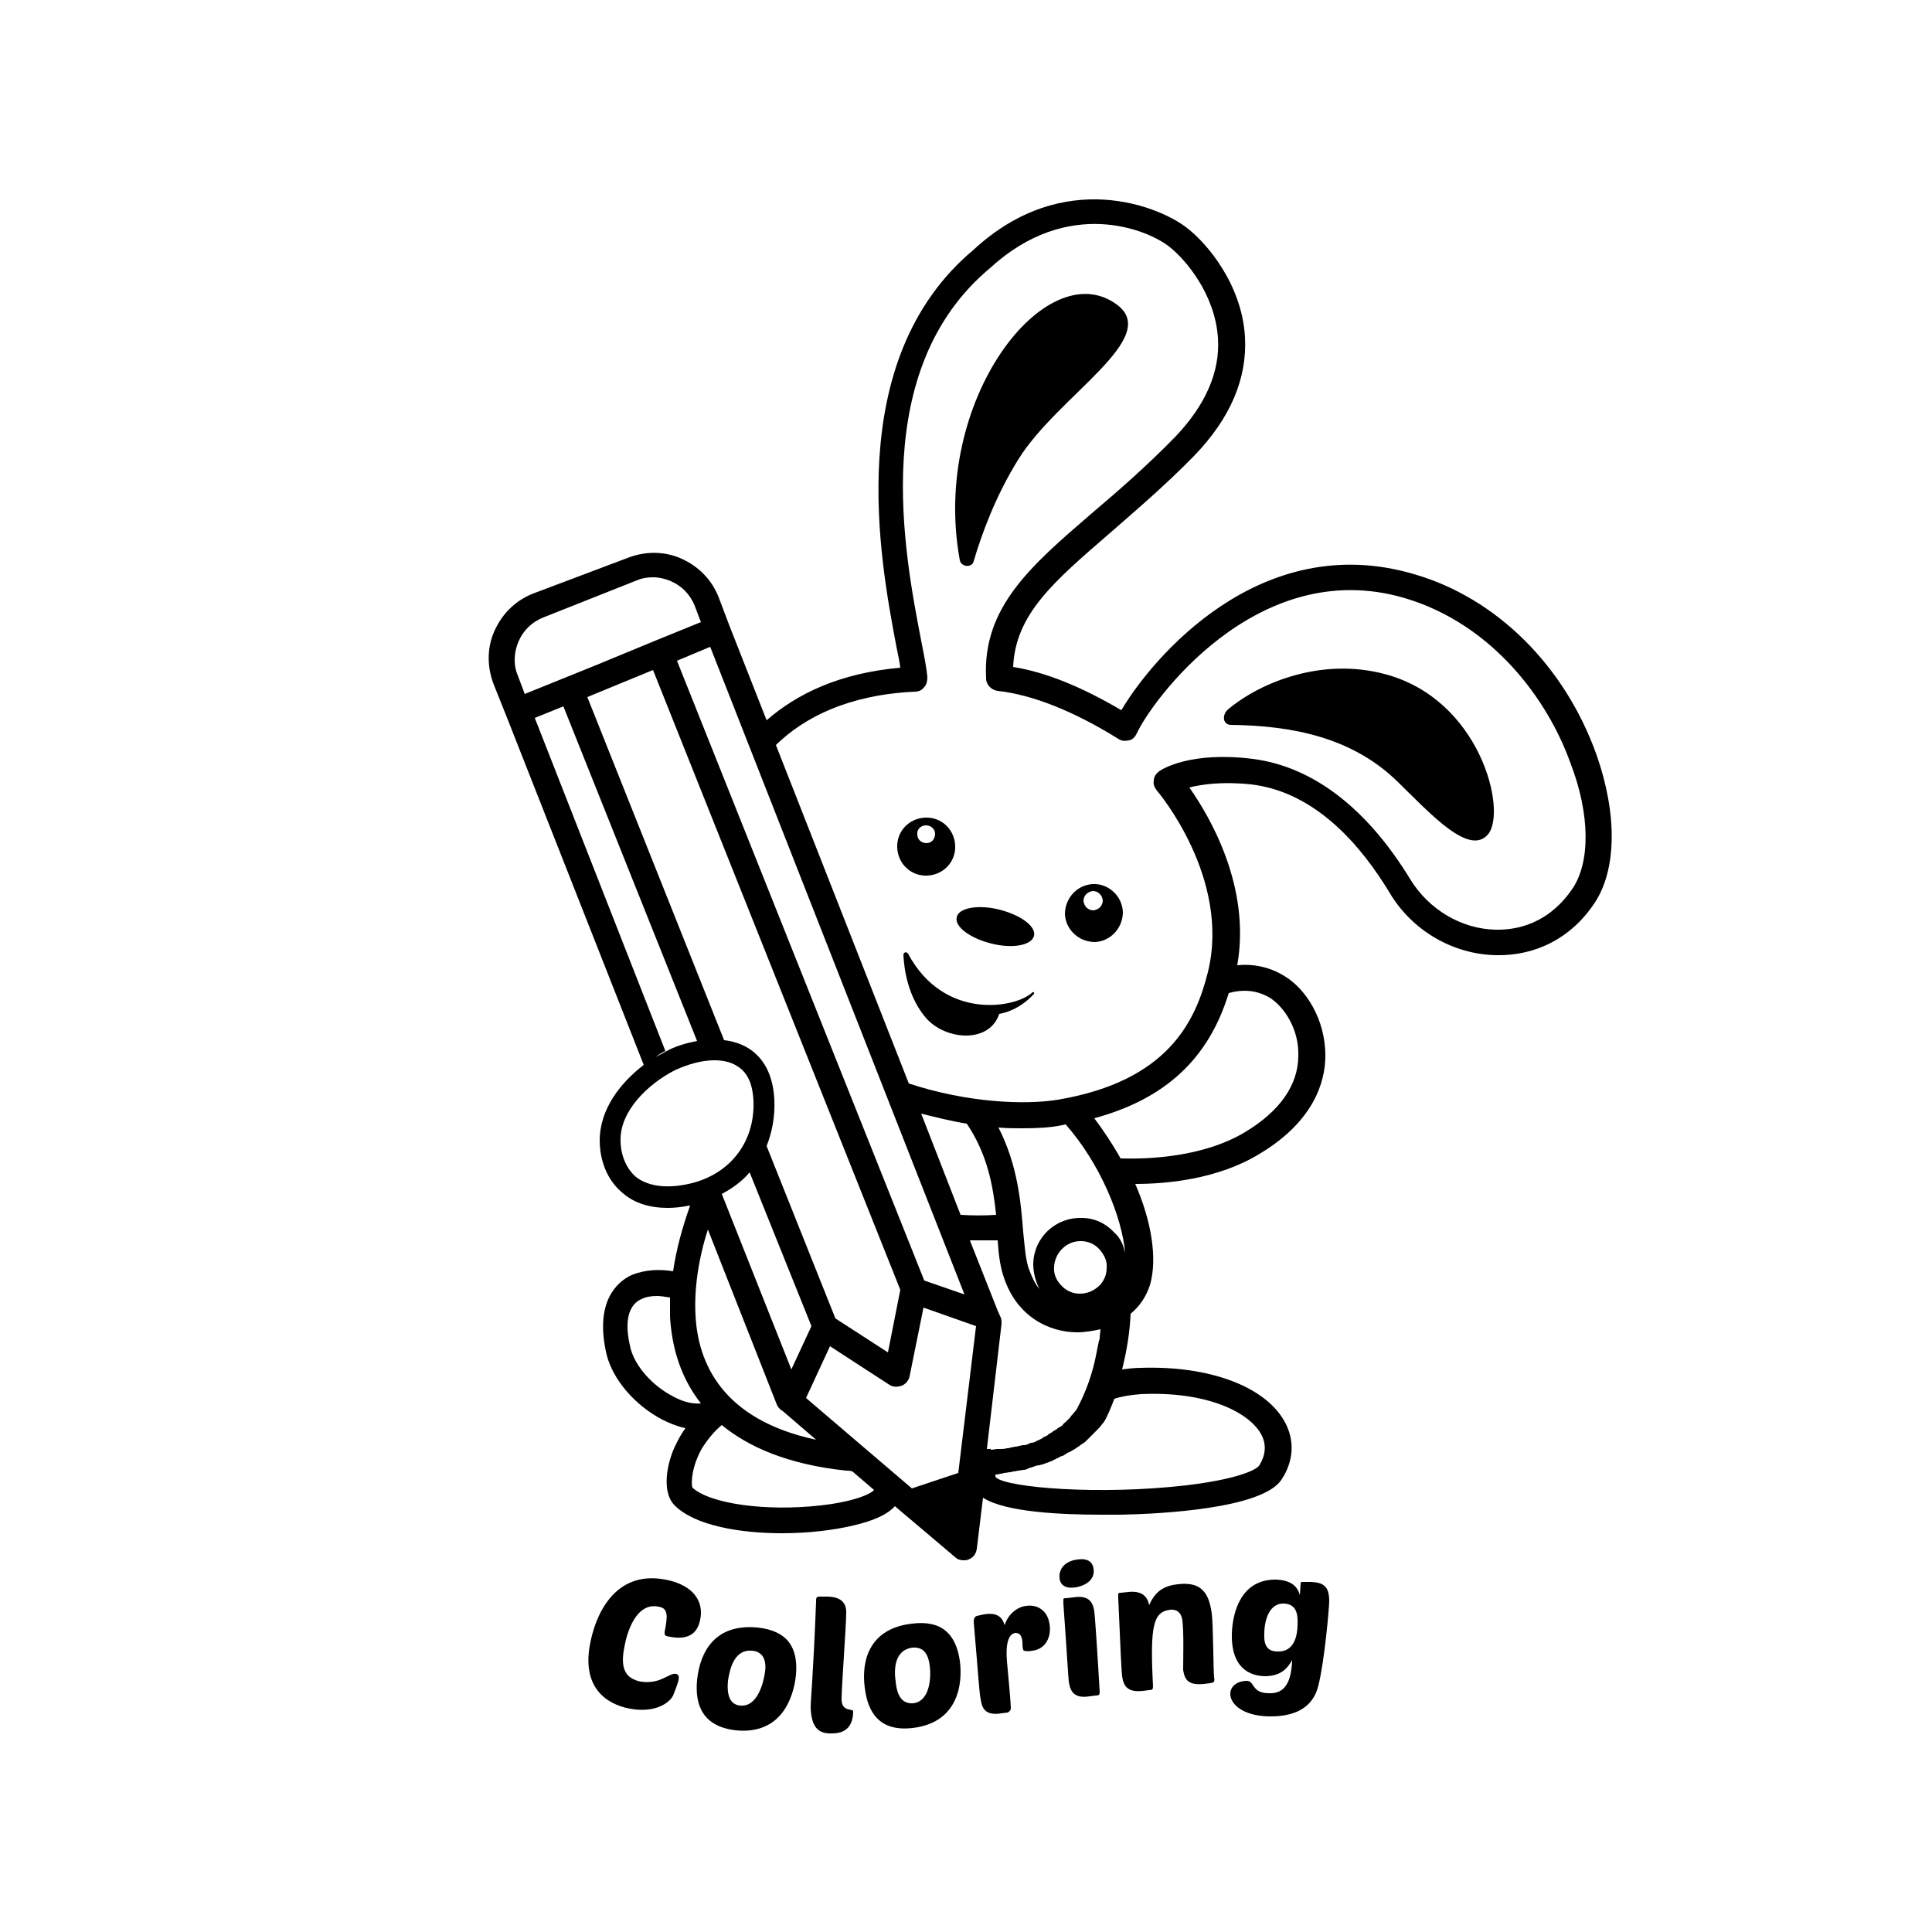 <?xml version="1.0" encoding="utf-8"?>
<!-- Generator: Adobe Illustrator 22.0.1, SVG Export Plug-In . SVG Version: 6.00 Build 0)  -->
<svg version="1.1" xmlns="http://www.w3.org/2000/svg" xmlns:xlink="http://www.w3.org/1999/xlink" x="0px" y="0px"
	 viewBox="0 0 250 250" style="enable-background:new 0 0 250 250;" xml:space="preserve">
<g id="Layer_6">
</g>
<g id="Layer_5">
	<g>
		<g>
			<path d="M87.5,216.6c0.3,0.1,0.4,0.3,0.3,0.8c-0.1,0.5-0.4,1.2-0.7,2c-0.5,1-2.4,2.3-5.6,1.7c-3.2-0.6-6.3-2.9-5.1-8.6
				c0.6-3.1,2.9-9.4,9.7-8.1c3.7,0.7,5,2.9,4.5,5.2c-0.4,2-1.8,2.6-3.9,2.2c-0.7-0.1-0.7-0.2-0.7-0.6c0.4-2.1,0.5-3.1-0.8-3.3
				c-2.9-0.6-4.1,3.4-4.4,5.2c-0.6,2.9,0.2,4.1,2.1,4.5C85.5,218,86.6,216.4,87.5,216.6z"/>
			<path d="M90.2,217.4c0.4-3.8,2.4-7.3,7.8-6.8c3.9,0.4,5.3,2.6,5,6.1c-0.3,3-1.9,7.8-7.8,7.2C90.9,223.4,89.9,220.6,90.2,217.4z
				 M94.2,217.5c-0.2,2.1,0.4,3.1,1.6,3.2c2.2,0.2,3-2.9,3.2-4.4c0.2-1.5-0.3-2.6-1.7-2.7C94.9,213.4,94.4,216.2,94.2,217.5z"/>
			<path d="M104.9,221c0-1.2,0.3-3.6,0.7-13.7c0-0.4,0-0.5,0.1-0.6c0.1-0.1,0.2-0.1,0.4-0.1l0.9,0c1.9,0,2.5,0.9,2.5,2
				c0,1.9-0.6,9.5-0.6,11.3c0,1.6,1.4,1.2,1.5,1.5c0,1.4-0.5,2.9-2.7,2.9C105.8,224.4,105,223.4,104.9,221z"/>
			<path d="M111.9,218.4c-0.5-3.8,0.8-7.7,6.1-8.3c3.9-0.5,5.7,1.4,6.2,4.8c0.4,3-0.2,8-6.1,8.7
				C113.8,224.1,112.3,221.6,111.9,218.4z M115.9,217.6c0.2,2.1,1,2.9,2.3,2.8c2.2-0.3,2.3-3.5,2.1-4.9c-0.2-1.5-0.8-2.4-2.2-2.3
				C115.6,213.5,115.7,216.3,115.9,217.6z"/>
			<path d="M132.4,213.5c-0.1-0.4-0.1-0.7-0.1-1.1c-0.1-0.7-0.3-1.1-0.9-1.1c-0.9,0.1-1.3,1.4-1.1,3.7c0.2,2,0.5,5.5,0.5,6
				c0,0.3-0.2,0.5-0.4,0.6l-0.8,0.1c-1.9,0.3-2.5-0.4-2.7-1.8c-0.2-1-0.3-3.1-0.9-10c0-0.4,0.1-0.7,0.4-0.8l0.9-0.2
				c1.8-0.3,2.4,0.4,2.7,1.4c0.5-1.6,1.8-2.4,2.8-2.5c1.2-0.2,2.7,0.4,3,2.3c0.3,1.7-0.5,3.3-2.2,3.5
				C133.2,213.7,132.5,213.7,132.4,213.5z"/>
			<path d="M139.4,201.8c1.3-0.2,2,0.3,2.1,1.2c0.2,1.1-0.6,2.1-2.3,2.4c-1.2,0.2-2-0.2-2.1-1.2C137,202.9,137.9,202,139.4,201.8z
				 M141,219.5c-1.9,0.3-2.5-0.5-2.7-1.9c-0.1-1-0.2-3.1-0.7-10.1c0-0.4,0-0.5,0-0.6c0.1-0.1,0.2-0.1,0.4-0.1l0.9-0.1
				c1.9-0.3,2.5,0.5,2.7,1.8c0.1,0.9,0.3,3.6,0.7,10.4c0,0.4-0.1,0.5-0.5,0.5L141,219.5z"/>
			<path d="M153,209.7c-0.1-0.8-0.5-1.5-1.6-1.4c-2.2,0.3-2.6,2.1-2.2,9.9c0,0.4-0.1,0.5-0.5,0.5l-0.8,0.1c-1.9,0.2-2.5-0.5-2.7-1.9
				c-0.1-1-0.2-3.1-0.5-10.1c0-0.4,0-0.5,0-0.6c0.1-0.1,0.2-0.1,0.4-0.1l0.9-0.1c1.9-0.2,2.5,0.7,2.7,1.7c0.8-1.8,1.9-2.5,3.7-2.7
				c2.6-0.3,4,0.6,4.4,3.8c0.2,1.5,0.2,7.4,0.3,8.2c0.1,0.7,0,0.7-0.5,0.8l-0.8,0.1c-2,0.2-2.5-0.5-2.7-1.8
				C153.1,214.8,153.2,211.2,153,209.7z"/>
			<path d="M163.6,216.9c-2.6-0.1-4.3-1.8-4.2-5.5c0.1-3,1.3-7.1,5.8-7c1.9,0.1,2.7,0.9,3,2c0,0,0.1-1.3,0.1-1.5
				c0-0.2,0.1-0.2,0.3-0.2l1.1,0c1.6,0.1,2.3,0.6,2.3,2.5c0,0.8-0.6,7.7-1.4,10.9c-0.5,2.1-2.1,4.1-6.5,4c-3.3-0.1-4.9-1.6-4.9-2.9
				c0-1.2,1.2-1.7,2.1-1.7c1.1,0,0.6,1.6,2.9,1.6c2.1,0.1,2.9-1.5,3-4.3C166.4,216.3,165.3,216.9,163.6,216.9z M167.9,210.2
				c0.1-1.9-0.5-2.6-1.7-2.7c-2.3-0.1-2.6,2.9-2.6,3.8c-0.1,1.6,0.4,2.4,1.7,2.4C167.6,213.8,167.9,211.4,167.9,210.2z"/>
		</g>
		<g>
			<path d="M206.6,97.7c-4.1-11.5-12.9-20.3-23.6-23.4C163,68.4,149,85.3,145.1,91.9c-5.1-3-9.7-4.9-14-5.6
				c0.3-6.8,5.2-11,12.5-17.3c3.3-2.9,7.1-6.1,11-10.1c4.6-4.8,6.8-9.9,6.5-15.3c-0.4-6.8-4.9-12.1-7.5-14.1
				c-3.4-2.7-15.9-8-27.6,2.8c-17.1,14.3-12.1,40.3-10,51.4c0.2,1,0.4,1.9,0.5,2.7c-7.9,0.7-13.4,3.4-17.3,6.8l-4.8-12.2
				c0,0,0,0,0,0c0,0,0,0,0,0l-1.4-3.7c-0.9-2.3-2.6-4-4.8-5c-2.2-1-4.7-1-7-0.1L69,76.8c-2.3,0.9-4,2.6-5,4.8c-1,2.2-1,4.7-0.1,7
				l1.6,4c0,0,0,0,0,0l17.8,45.2c-3,2.3-5.7,5.7-5.7,9.8c0,1.3,0.3,4.6,3,6.8c1.5,1.3,3.5,1.9,5.8,1.9c0.9,0,1.8-0.1,2.8-0.3
				c0,0,0,0,0.1,0c-1,2.8-1.8,5.7-2.2,8.5c-1.8-0.3-3.7-0.2-5.4,0.5c-1.9,0.9-4.8,3.5-3.2,10.3c0.8,3.2,3.6,6.5,7.2,8.4
				c1,0.5,2,0.9,3,1.1c-0.8,1.1-1.3,2.2-1.6,2.9c-1,2.5-1.3,5.6,0.2,7.1c2.6,2.6,8.4,3.6,13.9,3.6c3.4,0,6.7-0.4,9.2-1
				c2.6-0.6,4.4-1.4,5.4-2.5l7.8,6.6c0.3,0.3,0.7,0.4,1.1,0.4c0.2,0,0.4,0,0.6-0.1c0.6-0.2,1-0.7,1.1-1.4l0.8-6.6
				c2.9,1.9,10.3,2.2,15.3,2.2c0.9,0,1.8,0,2.5,0c5.4-0.1,18.3-0.8,20.8-4.5c1.6-2.4,1.8-5.1,0.4-7.6c-2.6-4.6-9.9-7.2-18.6-6.9
				c-0.8,0-1.6,0.1-2.4,0.2c0.6-2.4,1-4.8,1.1-7.2c1.2-1,2-2.2,2.5-3.7c1-3.4,0.2-8.3-1.9-13.1c4.1,0,10.7-0.6,16.1-3.9
				c7-4.2,8.5-9.3,8.5-12.7c0-4.8-2.6-8.7-5.3-10.3c-1.9-1.2-4.1-1.6-6.1-1.4c1.8-10.2-3.6-19.3-6.2-23c1.6-0.4,4.2-0.8,8-0.4
				c8.5,1,14.4,8.2,17.9,14c2.9,4.9,8.2,8,13.8,8.1c5.1,0.1,9.7-2.2,12.7-6.7C209.2,112.6,209.3,105.4,206.6,97.7z M91.9,83.7
				l32.9,83.8l-5.2-1.8l-32-80.2L91.9,83.7z M119.2,144.1c2,0.5,4,1,5.9,1.3c2.7,4,3.4,8.1,3.8,11.8c-1.5,0.1-3,0.1-4.6,0
				L119.2,144.1z M100.2,142.3c-0.2-4-2-5.9-3.6-6.8c-0.9-0.5-1.9-0.8-2.9-0.9L76,90.2l8.5-3.5l32,80.2l-1.6,8.1l-6.8-4.4l-8.9-22.3
				C99.9,146.5,100.3,144.5,100.2,142.3z M67,87.4c-0.6-1.4-0.5-3,0.1-4.4c0.6-1.4,1.7-2.5,3.2-3.1l12.1-4.8
				c0.7-0.3,1.4-0.4,2.1-0.4c0.8,0,1.6,0.2,2.3,0.5c1.4,0.6,2.5,1.7,3.1,3.2c0,0,0,0,0,0l0.8,2.1l-5.9,2.4c0,0,0,0,0,0c0,0,0,0,0,0
				L77.3,86l-9.4,3.8L67,87.4z M69.2,92.9l3.7-1.5l17.3,43.3c-1.5,0.3-2.9,0.7-4.1,1.4c-0.4,0.2-0.9,0.5-1.3,0.7
				c0.4-0.3,0.8-0.6,1.3-0.8L69.2,92.9z M88.6,153.3c-2.7,0.5-4.9,0.1-6.3-1c-1.2-1-2-2.8-2-4.7c-0.1-3.8,3.5-7.3,7-9.1
				c1.5-0.7,3.4-1.3,5.1-1.3c1.1,0,2.1,0.2,2.9,0.7c1.4,0.8,2.1,2.3,2.2,4.6C97.7,148,94.2,152.3,88.6,153.3z M97,151.7l8,19.9
				l-2.6,5.6l-9-22.7C94.7,153.8,96,152.9,97,151.7z M105.6,186.3c-12.2-2.6-15.3-10-15.6-16.1c-0.2-3.4,0.4-7.4,1.6-11.1l8.9,22.6
				c0.1,0.3,0.3,0.5,0.5,0.7l0.3,0.2c0,0,0,0,0,0c0,0,0,0,0,0L105.6,186.3z M87.1,180.7c-2.7-1.4-4.9-3.9-5.5-6.2
				c-0.6-2.4-0.8-5.4,1.4-6.4c0.6-0.3,1.3-0.4,2-0.4c0.5,0,1.1,0.1,1.7,0.2c0,0.1,0,0.1,0,0.2c0,0.1,0,0.2,0,0.2c0,0.7,0,1.4,0,2.1
				c0.2,3.2,1,7.4,4,11.2C89.6,181.7,88.4,181.4,87.1,180.7z M106.2,194.8c-7.1,0.8-14.3-0.2-16.6-2.3c-0.2-0.6-0.1-2.8,1.3-5.2
				c0.6-0.9,1.4-2,2.5-2.9c3.4,2.8,8.5,5.1,16.1,5.9c0.3,0,0.5,0,0.8,0.1l2.8,2.4C112.7,193.3,110.6,194.3,106.2,194.8z M124,190.6
				l-6,2l-13.7-11.7l3.1-6.7l7.7,5c0.5,0.3,1,0.3,1.6,0.1c0.5-0.2,0.9-0.7,1-1.2l1.8-8.9l6.8,2.4L124,190.6z M128,187.5
				c-0.1,0-0.2,0-0.3,0l1.9-16.2c0-0.3,0-0.6-0.1-0.8l-0.4-0.9l-3.6-9.1c1.2,0,2.4,0,3.6,0c0.1,1.7,0.3,3.2,0.7,4.5
				c1.7,5.5,6.1,7.4,9.6,7.4h0c1,0,2.1-0.2,3-0.4c0,0.4-0.1,0.7-0.1,1.1c0,0.1,0,0.2-0.1,0.4c-0.1,0.5-0.2,1-0.3,1.5l0,0
				c-0.5,2.7-1.4,5.2-2.6,7.4c-0.1,0.2-0.3,0.3-0.4,0.5c0,0-0.1,0.1-0.1,0.1c-0.1,0.1-0.2,0.2-0.3,0.4c0,0-0.1,0.1-0.1,0.1
				c-0.1,0.1-0.2,0.2-0.4,0.4c0,0-0.1,0.1-0.1,0.1c-0.1,0.1-0.3,0.2-0.4,0.4c0,0-0.1,0.1-0.1,0.1c-0.2,0.1-0.3,0.2-0.5,0.3
				c0,0-0.1,0-0.1,0.1c-0.2,0.1-0.3,0.2-0.5,0.3c0,0-0.1,0-0.1,0.1c-0.2,0.1-0.4,0.2-0.5,0.3c0,0-0.1,0-0.1,0.1
				c-0.2,0.1-0.4,0.2-0.6,0.3c0,0-0.1,0-0.1,0.1c-0.2,0.1-0.4,0.2-0.6,0.3c-0.1,0-0.1,0-0.2,0.1c-0.2,0.1-0.4,0.2-0.7,0.2
				c-0.1,0-0.1,0-0.2,0.1c-0.2,0.1-0.5,0.2-0.7,0.2c-0.1,0-0.1,0-0.2,0c-0.3,0.1-0.5,0.1-0.8,0.2c-0.1,0-0.1,0-0.2,0
				c-0.3,0.1-0.6,0.1-0.8,0.2c-0.1,0-0.2,0-0.2,0c-0.3,0.1-0.6,0.1-0.9,0.1c-0.1,0-0.2,0-0.3,0c-0.3,0-0.6,0.1-0.9,0.1
				C128.2,187.4,128.1,187.5,128,187.5z M136.4,163.9c0.1-1.8,1.6-3.3,3.4-3.3c0,0,0.1,0,0.1,0c0.9,0,1.8,0.4,2.4,1.1
				c0.6,0.7,1,1.5,0.9,2.4c0,0.9-0.4,1.8-1.1,2.4c-0.7,0.6-1.5,0.9-2.4,0.9c-0.9,0-1.8-0.4-2.4-1.1
				C136.7,165.7,136.3,164.8,136.4,163.9z M147.6,180.4c8.5-0.4,14,2.3,15.6,5.2c0.7,1.3,0.6,2.7-0.3,4.1c0,0-1.1,1.5-9.4,2.5
				c-11.3,1.3-23.1,0.3-24.6-1c-0.1-0.1-0.1-0.2-0.1-0.4c0.2,0,0.4,0,0.6-0.1c0.2,0,0.3,0,0.5-0.1c0.3,0,0.6-0.1,0.8-0.1
				c0.2,0,0.3-0.1,0.5-0.1c0.2,0,0.4-0.1,0.6-0.1c0.2,0,0.4-0.1,0.7-0.1c0.2,0,0.4-0.1,0.6-0.2c0.2-0.1,0.4-0.1,0.6-0.2
				c0.3-0.1,0.5-0.2,0.8-0.2c0.1,0,0.2-0.1,0.4-0.1c0.3-0.1,0.5-0.2,0.8-0.3c0.1,0,0.2-0.1,0.3-0.1c0.2-0.1,0.4-0.2,0.6-0.3
				c0.1-0.1,0.3-0.1,0.4-0.2c0.2-0.1,0.3-0.2,0.5-0.2c0.2-0.1,0.3-0.2,0.5-0.3c0.1-0.1,0.3-0.2,0.4-0.2c0.2-0.1,0.3-0.2,0.5-0.3
				c0.1,0,0.1-0.1,0.2-0.1c0.2-0.2,0.5-0.3,0.7-0.5c0.1-0.1,0.2-0.1,0.3-0.2c0.2-0.1,0.4-0.3,0.5-0.4c0,0,0,0,0,0
				c0.4-0.4,0.8-0.8,1.2-1.2c0.3-0.3,0.6-0.6,0.8-0.9c0.1-0.1,0.1-0.2,0.2-0.2c0.6-1,1-2.1,1.4-3.1
				C145.1,180.7,146.3,180.5,147.6,180.4z M144.2,159.5c-1.1-1.2-2.6-1.9-4.2-1.9c-3.4-0.1-6.2,2.5-6.3,5.9c0,1.2,0.3,2.3,0.8,3.3
				c-0.6-0.7-1-1.6-1.4-2.7c-0.4-1.2-0.5-2.8-0.7-4.7c-0.3-3.8-0.7-8.6-3.2-13.5c1.1,0.1,2.1,0.1,3.1,0.1c2,0,3.7-0.1,5.1-0.4
				c0.2,0,0.3-0.1,0.5-0.1c4.4,5,7.3,11.9,7.7,16.7C145.4,161.2,145,160.2,144.2,159.5z M164.3,129.1c1.9,1.2,3.8,4.1,3.7,7.5
				c0,3.8-2.4,7.2-6.9,9.9c-5.5,3.3-12.7,3.5-16.1,3.4c-1-1.8-2.2-3.6-3.4-5.2c9.2-2.5,14.8-7.7,17.4-16.2
				C160.8,128,162.6,128.1,164.3,129.1z M203.4,115.1c-2.4,3.5-5.9,5.3-9.9,5.2c-4.4-0.1-8.6-2.6-11-6.5
				c-5.6-9.2-12.6-14.6-20.4-15.6c-8-1-11.7,1.3-12.1,1.6c-0.4,0.3-0.7,0.7-0.7,1.2c-0.1,0.5,0.1,0.9,0.4,1.3
				c0.1,0.1,9.6,11.3,6.6,23.5c-1.6,6.4-5.2,14.1-19.4,16.5c-4.3,0.7-11.7,0.4-19.3-2.1l-17.2-43.8c3.7-3.6,9.4-6.5,18-6.9
				c0.5,0,0.9-0.2,1.2-0.6c0.3-0.3,0.4-0.8,0.4-1.3c-0.1-1.1-0.4-2.7-0.8-4.7c-2.2-11.4-6.8-35.1,8.9-48.2c10.1-9.3,20.5-5,23.3-2.7
				c2,1.6,5.8,6,6.2,11.7c0.3,4.4-1.6,8.7-5.5,12.8c-3.8,3.9-7.5,7.1-10.8,9.9c-7.9,6.8-14.2,12.2-13.7,21.4c0,0.8,0.7,1.5,1.5,1.6
				c4.5,0.5,9.8,2.6,15.6,6.2c0.4,0.3,0.9,0.3,1.4,0.2c0.5-0.1,0.8-0.5,1-0.9c1.7-3.8,15.4-23.2,34.7-17.5
				c11.4,3.4,18.5,13.2,21.4,21.3C205.8,105.4,205.8,111.7,203.4,115.1z"/>
			<path d="M123.8,118.7c-0.3,1.2,1.7,2.7,4.5,3.4c2.8,0.7,5.2,0.2,5.5-1c0.3-1.2-1.7-2.7-4.5-3.4C126.5,117,124,117.5,123.8,118.7z
				"/>
			<path d="M126,72.6c1-3.4,2.8-8.4,5.8-13.2c5.1-8.2,18.6-15.7,12.7-20c-9.1-6.7-24.1,12.4-20.3,33.1
				C124.4,73.4,125.8,73.5,126,72.6z"/>
			<path d="M179.1,87.2c-8-2.1-15.9,1-20.2,4.6c-0.8,0.7-0.7,2,0.4,2c7.9,0.1,15.7,1.6,21.6,7.4c4.3,4.2,9.3,9.7,11.7,6.7
				C195,104.8,191.5,90.4,179.1,87.2z"/>
			<path d="M133.6,128.4c-2,2-11.4,3.8-16.1-5c-0.2-0.3-0.6-0.2-0.6,0.2c0.1,1.9,0.6,5.4,2.9,8.1c2.5,2.9,8.2,3.4,9.5-0.5
				c2.1-0.4,3.6-1.6,4.5-2.6C133.9,128.5,133.7,128.3,133.6,128.4z"/>
			<path d="M120,113.3c2.1-0.1,3.7-1.8,3.6-3.9c-0.1-2.1-1.8-3.7-3.9-3.6c-2.1,0.1-3.7,1.8-3.6,3.9
				C116.2,111.8,117.9,113.4,120,113.3z M119.8,106.8c0.7,0,1.2,0.5,1.2,1.1c0,0.7-0.5,1.2-1.1,1.2c-0.7,0-1.2-0.5-1.2-1.1
				C118.6,107.4,119.1,106.8,119.8,106.8z"/>
			<path d="M141.4,114.4c-2,0.1-3.6,1.8-3.6,3.9c0.1,2,1.8,3.6,3.9,3.6c2-0.1,3.6-1.8,3.6-3.9C145.2,115.9,143.4,114.3,141.4,114.4z
				 M141.5,117.8c-0.7,0-1.2-0.5-1.3-1.2c0-0.7,0.5-1.2,1.2-1.3c0.7,0,1.2,0.5,1.3,1.2C142.7,117.2,142.2,117.7,141.5,117.8z"/>
		</g>
	</g>
</g>
<g id="Layer_4">
</g>
<g id="Layer_3">
</g>
<g id="Layer_2">
</g>
<g id="Layer_1">
</g>
</svg>
